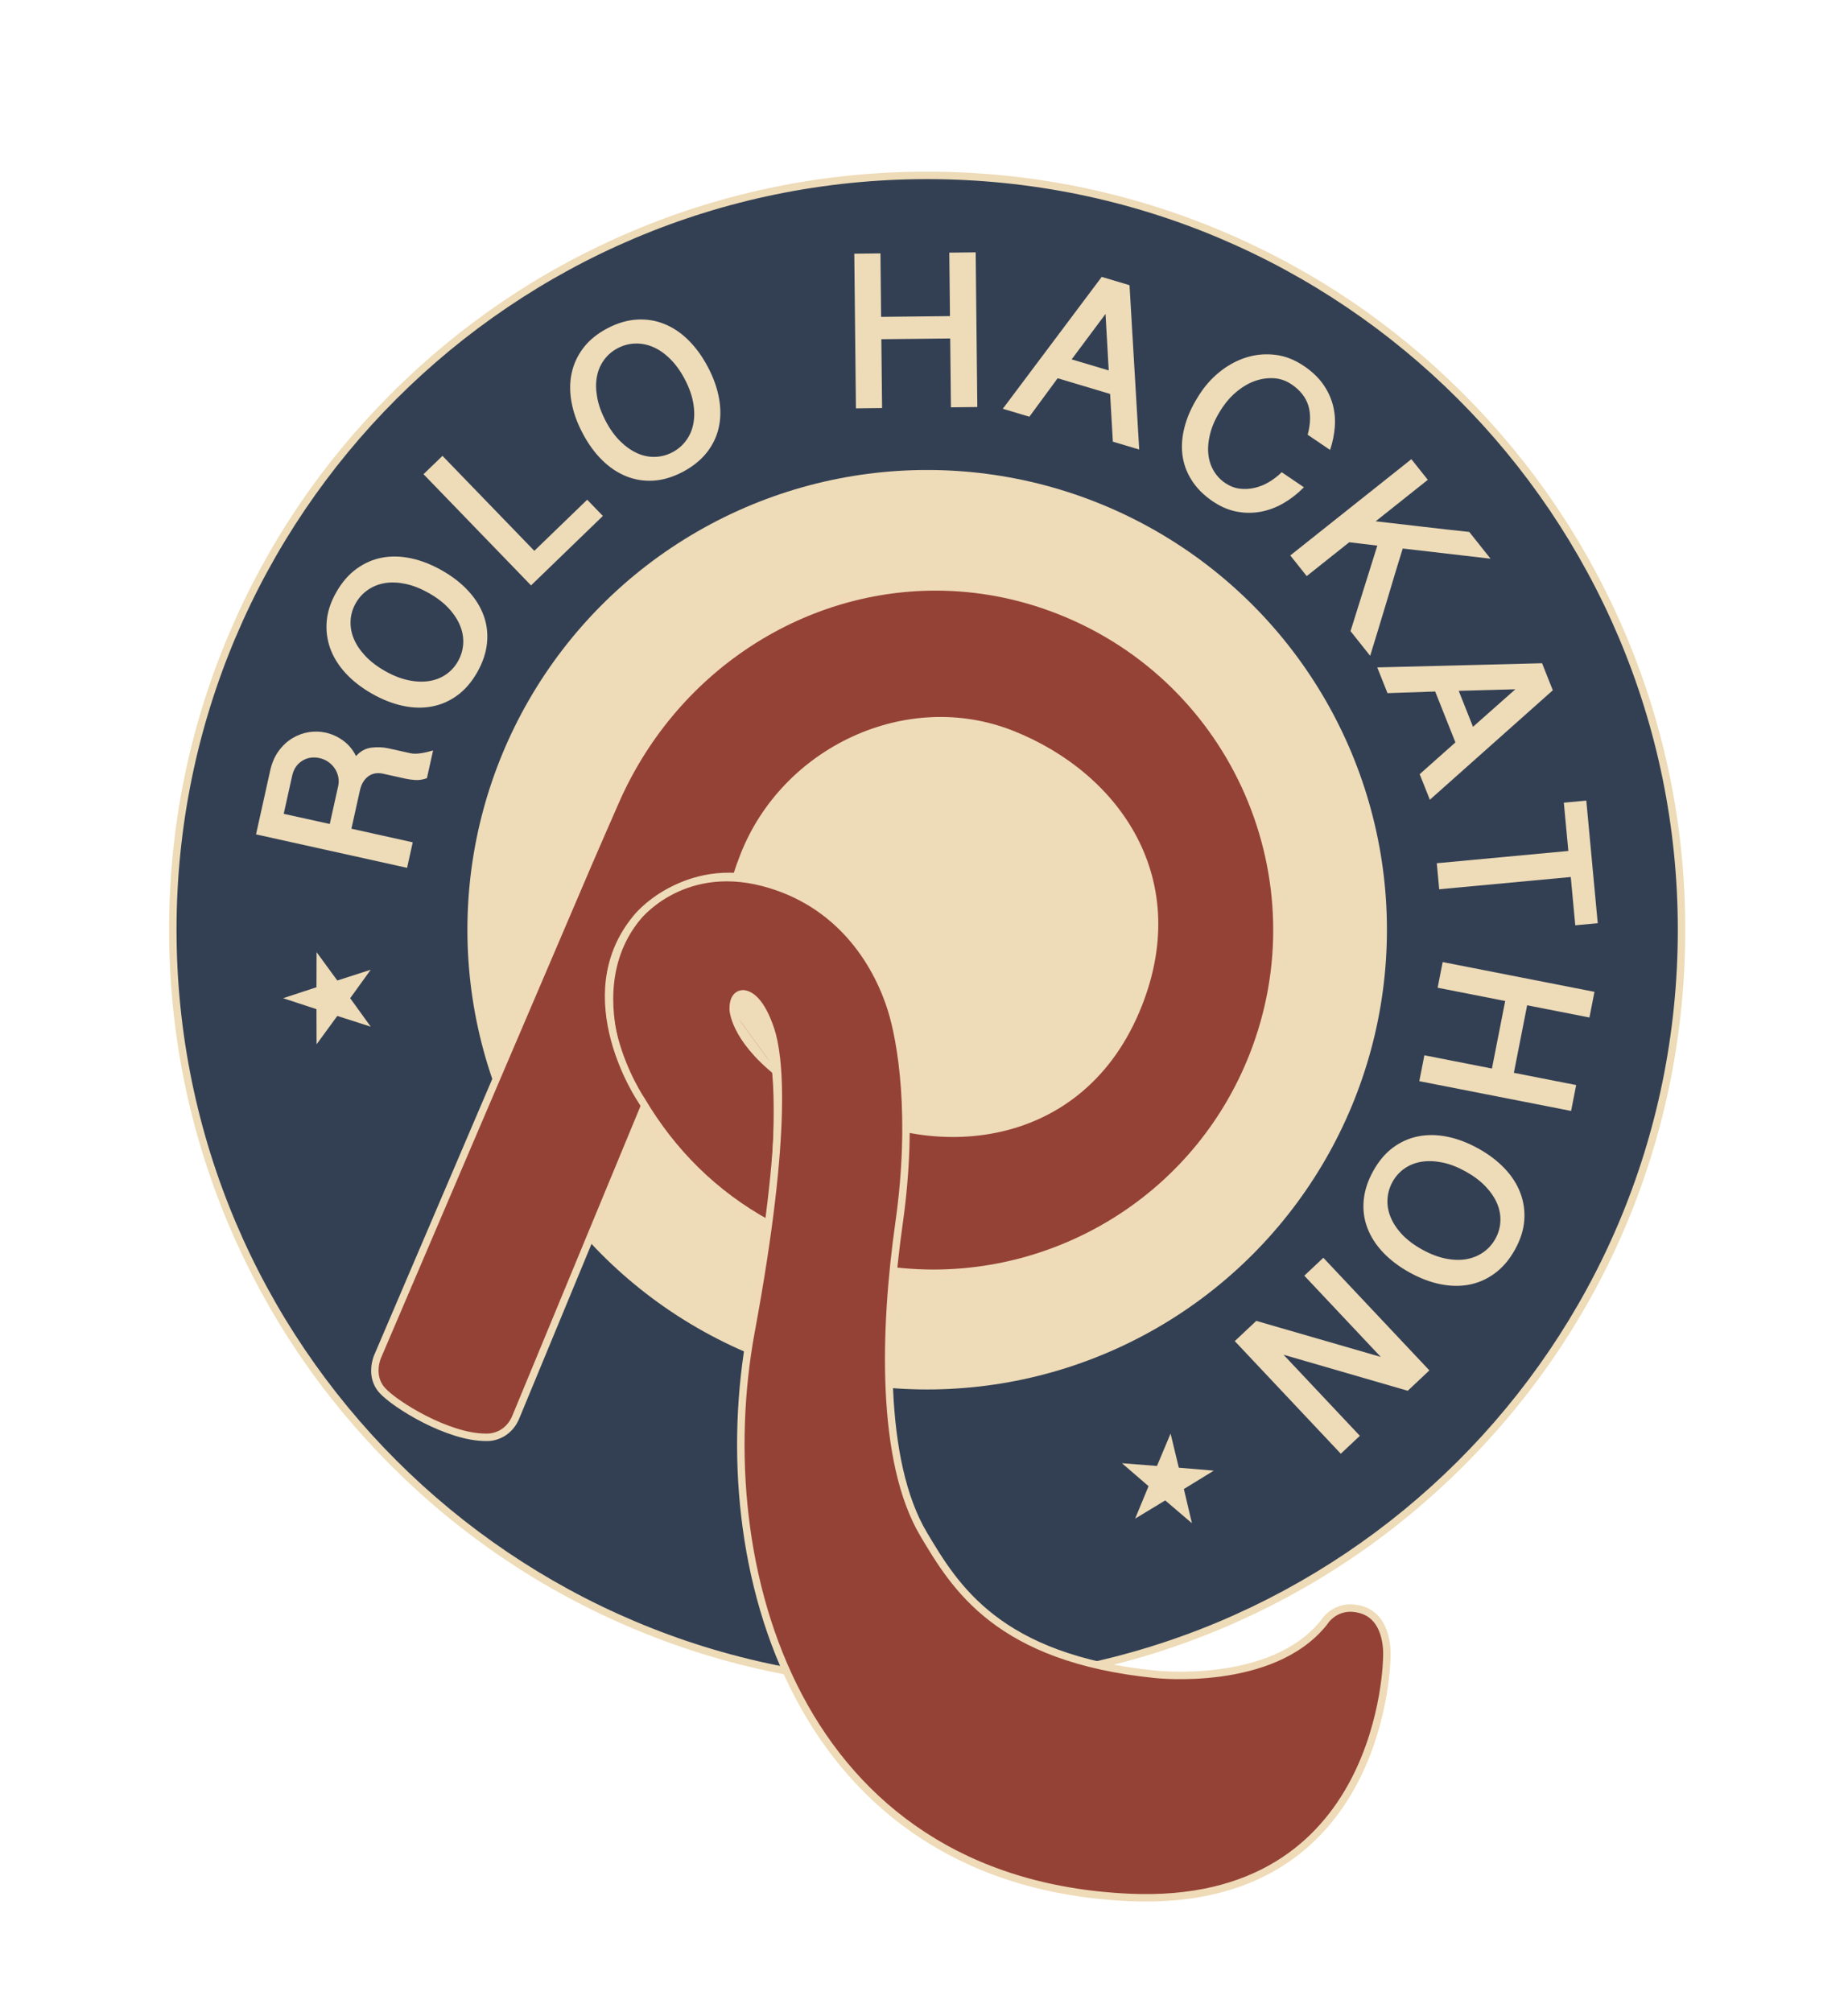 <?xml version="1.0" encoding="utf-8"?>

<!-- Generator: Adobe Illustrator 26.2.1, SVG Export Plug-In . SVG Version: 6.00 Build 0) -->

<svg version="1.1" id="Layer_1" xmlns="http://www.w3.org/2000/svg" xmlns:xlink="http://www.w3.org/1999/xlink" x="0px" y="0px"

viewBox="0 0 496 540" style="enable-background:new 0 0 496 540;" xml:space="preserve">

<style type="text/css">

.st0{fill:#334054;}

.st1{fill:#EEDBB7;}

.st2{fill:none;stroke:#231F20;stroke-width:2;stroke-miterlimit:10;}

.st3{fill:#954236;}

.st4{fill:#EFDBB7;}

.st5{fill:none;stroke:#EB008B;stroke-width:1.699;stroke-miterlimit:10;}

.st6{fill:#954236;stroke:#EFDBB7;stroke-width:2;stroke-miterlimit:10;}

</style>

<g>

<path class="st0" d="M248.85,452.01c-111.64,0-202.47-90.83-202.47-202.47S137.21,47.08,248.85,47.08s202.47,90.83,202.47,202.47

c0,54.3-21.1,105.24-59.41,143.42C353.7,431.04,302.9,452.01,248.85,452.01z"/>

<g>

<path class="st1" d="M248.85,48.08c111.27,0,201.47,90.2,201.47,201.47c0,111.95-90.48,201.47-201.47,201.47

c-111.27,0-201.47-90.2-201.47-201.47S137.58,48.08,248.85,48.08 M248.85,46.08c-27.47,0-54.11,5.38-79.2,15.99

c-24.23,10.25-45.99,24.92-64.67,43.6c-18.69,18.69-33.36,40.44-43.6,64.67c-10.61,25.09-15.99,51.73-15.99,79.2

c0,27.47,5.38,54.11,15.99,79.2c10.25,24.23,24.92,45.99,43.6,64.67c18.69,18.69,40.44,33.36,64.67,43.6

c25.09,10.61,51.73,15.99,79.2,15.99c27.42,0,54.03-5.35,79.08-15.89c24.24-10.2,46-24.82,64.69-43.44

c38.5-38.37,59.7-89.56,59.7-144.13c0-27.47-5.38-54.11-15.99-79.2c-10.25-24.23-24.92-45.99-43.6-64.67

c-18.69-18.69-40.44-33.36-64.67-43.6C302.96,51.46,276.31,46.08,248.85,46.08L248.85,46.08z"/>

</g>

</g>

<path class="st2" d="M95.26,276.94"/>

<g>

<g>

<path class="st1" d="M87.37,196.64c1.72,0.38,3.3,1.1,4.75,2.16s2.59,2.44,3.44,4.14c1.15-1.3,2.51-2.06,4.1-2.26

c1.58-0.2,3.13-0.14,4.66,0.2l5.86,1.3c0.74,0.16,1.64,0.17,2.7,0.01c1.06-0.15,2.18-0.41,3.36-0.76l-1.65,7.44

c-1.11,0.41-2.18,0.57-3.21,0.49c-1.03-0.08-1.87-0.2-2.54-0.35l-6.09-1.35c-0.59-0.13-1.19-0.16-1.82-0.1

c-0.63,0.07-1.23,0.27-1.79,0.62s-1.08,0.85-1.53,1.5c-0.45,0.66-0.8,1.51-1.03,2.57l-2.26,10.19l16.46,3.65l-1.52,6.85

l-40.54-8.98l3.78-17.05c0.47-2.11,1.23-3.88,2.29-5.33c1.06-1.45,2.28-2.59,3.68-3.43c1.39-0.84,2.87-1.38,4.42-1.63

C84.43,196.29,85.93,196.32,87.37,196.64z M88.51,221.17l2.26-10.19c0.18-0.82,0.19-1.64,0.02-2.45

c-0.17-0.81-0.47-1.56-0.92-2.23c-0.44-0.67-1.01-1.26-1.7-1.76s-1.48-0.85-2.38-1.05c-1.76-0.39-3.33-0.14-4.71,0.74

c-1.38,0.88-2.28,2.22-2.67,4.02l-2.26,10.19L88.51,221.17z"/>

<path class="st1" d="M118.65,153.13c2.78,1.58,5.12,3.4,7.01,5.45c1.9,2.05,3.28,4.25,4.14,6.61c0.87,2.36,1.17,4.83,0.91,7.43

c-0.26,2.59-1.14,5.21-2.64,7.85c-1.5,2.64-3.3,4.71-5.38,6.22c-2.08,1.51-4.36,2.49-6.83,2.95c-2.47,0.46-5.07,0.39-7.79-0.2

c-2.73-0.59-5.48-1.67-8.26-3.26c-2.78-1.58-5.12-3.4-7.01-5.45c-1.89-2.05-3.28-4.25-4.14-6.61c-0.86-2.36-1.19-4.82-0.97-7.39

c0.22-2.57,1.08-5.17,2.59-7.81c1.5-2.64,3.32-4.73,5.43-6.26c2.12-1.53,4.41-2.53,6.88-2.99c2.47-0.46,5.07-0.39,7.79,0.2

C113.11,150.46,115.87,151.55,118.65,153.13z M115.17,159.23c-2.16-1.23-4.24-2.06-6.25-2.49c-2.01-0.43-3.86-0.51-5.56-0.24

c-1.7,0.28-3.23,0.88-4.59,1.81c-1.36,0.93-2.45,2.12-3.28,3.58c-0.83,1.46-1.3,3-1.39,4.63s0.17,3.23,0.81,4.81

c0.64,1.58,1.66,3.13,3.05,4.64c1.4,1.51,3.17,2.88,5.33,4.11c2.16,1.23,4.23,2.05,6.22,2.48s3.84,0.51,5.55,0.26

s3.23-0.83,4.58-1.74c1.35-0.91,2.44-2.1,3.27-3.56c0.83-1.46,1.3-3.01,1.41-4.65c0.11-1.64-0.16-3.27-0.81-4.88

c-0.65-1.61-1.66-3.17-3.04-4.67C119.09,161.82,117.33,160.46,115.17,159.23z"/>

<path class="st1" d="M118.76,122.36l24.65,25.49l14.19-13.72l4.21,4.36l-19.28,18.64l-28.86-29.85L118.76,122.36z"/>

<path class="st1" d="M190.02,98.56c1.49,2.83,2.48,5.62,2.97,8.37s0.47,5.35-0.07,7.8c-0.54,2.45-1.62,4.7-3.23,6.75

c-1.62,2.04-3.77,3.77-6.46,5.19c-2.69,1.41-5.32,2.19-7.88,2.34c-2.56,0.15-5.01-0.25-7.34-1.2c-2.33-0.95-4.48-2.4-6.46-4.37

c-1.98-1.96-3.71-4.36-5.2-7.2c-1.49-2.83-2.48-5.62-2.97-8.37c-0.49-2.75-0.47-5.34,0.07-7.8s1.6-4.7,3.17-6.75

c1.57-2.04,3.7-3.77,6.39-5.19c2.69-1.41,5.34-2.2,7.95-2.35c2.61-0.15,5.08,0.25,7.4,1.2c2.33,0.95,4.48,2.4,6.46,4.37

C186.8,93.33,188.53,95.73,190.02,98.56z M183.81,101.82c-1.15-2.2-2.46-4.02-3.92-5.46c-1.46-1.45-2.98-2.51-4.56-3.2

c-1.58-0.68-3.19-1-4.84-0.95c-1.65,0.05-3.21,0.47-4.7,1.25s-2.71,1.83-3.67,3.15c-0.96,1.32-1.6,2.81-1.91,4.49

c-0.32,1.68-0.29,3.53,0.07,5.55c0.36,2.02,1.12,4.13,2.27,6.33c1.15,2.2,2.45,4.01,3.91,5.44c1.45,1.43,2.96,2.5,4.53,3.21

s3.17,1.05,4.8,1c1.63-0.04,3.18-0.45,4.67-1.23c1.49-0.78,2.72-1.83,3.69-3.16c0.98-1.32,1.63-2.84,1.95-4.55

c0.32-1.71,0.31-3.56-0.04-5.57C185.71,106.12,184.96,104.02,183.81,101.82z"/>

<path class="st1" d="M236.31,68.01l0.18,17.04l18.48-0.2l-0.18-17.04l7.08-0.08l0.44,41.52l-7.08,0.08l-0.2-18.48l-18.48,0.2

l0.2,18.48l-7.02,0.08l-0.44-41.52L236.31,68.01z"/>

<path class="st1" d="M303.16,76.55l2.6,44.11l-7.07-2.11l-0.74-12.81l-14.08-4.21l-7.59,10.32l-7.13-2.13l26.55-35.4L303.16,76.55

z M296.72,84.27l-9.09,12.19l9.95,2.97L296.72,84.27z"/>

<path class="st1" d="M328.18,109.26c-1.57,2.32-2.65,4.53-3.24,6.65c-0.59,2.11-0.8,4.05-0.64,5.8c0.16,1.75,0.65,3.3,1.45,4.65

c0.8,1.34,1.82,2.43,3.04,3.26c1.26,0.85,2.56,1.37,3.92,1.54c1.36,0.17,2.71,0.1,4.06-0.22c1.35-0.32,2.64-0.84,3.87-1.58

c1.23-0.74,2.35-1.61,3.37-2.61l5.96,4.04c-1.69,1.71-3.51,3.13-5.47,4.27s-4,1.9-6.13,2.3c-2.13,0.39-4.28,0.38-6.46-0.04

c-2.18-0.42-4.33-1.34-6.45-2.78c-2.38-1.62-4.27-3.51-5.64-5.68c-1.38-2.17-2.21-4.51-2.49-7.02c-0.28-2.51-0.01-5.17,0.81-7.97

c0.82-2.81,2.22-5.68,4.22-8.63c1.53-2.25,3.36-4.19,5.51-5.83c2.15-1.63,4.45-2.82,6.9-3.55c2.45-0.73,4.98-0.93,7.59-0.61

c2.61,0.32,5.16,1.32,7.64,3.01c2.12,1.44,3.8,3.02,5.04,4.76c1.24,1.73,2.12,3.57,2.65,5.5c0.53,1.93,0.72,3.93,0.57,6

c-0.15,2.07-0.57,4.16-1.27,6.25l-6.01-4.08c0.8-3.03,0.85-5.66,0.16-7.87c-0.7-2.21-2.19-4.1-4.47-5.64

c-1.46-0.99-3.02-1.54-4.68-1.65c-1.66-0.11-3.33,0.11-4.99,0.67c-1.67,0.56-3.26,1.46-4.8,2.69

C330.66,106.11,329.32,107.57,328.18,109.26z"/>

<path class="st1" d="M383.22,128.79l-13.99,11.13c4.16,0.47,8.37,0.96,12.62,1.46c4.25,0.5,8.42,0.97,12.5,1.4l5.71,7.18

l-23.56-2.73c-0.71,2.25-1.44,4.6-2.17,7.05c-0.73,2.45-1.47,4.91-2.21,7.39c-0.74,2.48-1.48,4.93-2.23,7.37

c-0.75,2.43-1.46,4.76-2.14,6.99l-5.27-6.62l7.19-22.96l-7.54-0.9l-11.41,9.08l-4.41-5.54l32.5-25.84L383.22,128.79z"/>

<path class="st1" d="M416.77,185.28l-33,29.38l-2.73-6.86l9.59-8.53l-5.43-13.66l-12.8,0.44l-2.75-6.91l44.24-1.12L416.77,185.28z

M406.72,185.01l-15.2,0.42l3.83,9.65L406.72,185.01z"/>

<path class="st1" d="M428.83,247.8l-6.03,0.56l-1.21-12.96l-35.31,3.29l-0.65-6.99l35.31-3.29l-1.21-12.96l6.03-0.56L428.83,247.8

z"/>

<path class="st1" d="M426.6,273.11l-16.72-3.28l-3.56,18.13l16.72,3.28l-1.36,6.95l-40.74-7.99l1.36-6.95l18.13,3.56l3.56-18.13

l-18.13-3.56l1.35-6.89l40.74,7.99L426.6,273.11z"/>

<path class="st1" d="M378.31,341.54c-2.8-1.55-5.16-3.34-7.08-5.36c-1.92-2.02-3.33-4.21-4.22-6.56c-0.9-2.35-1.23-4.82-1-7.41

c0.23-2.6,1.08-5.22,2.55-7.88c1.47-2.66,3.24-4.76,5.3-6.29s4.32-2.54,6.79-3.03c2.46-0.49,5.06-0.46,7.8,0.1

c2.73,0.55,5.5,1.6,8.3,3.15c2.8,1.55,5.16,3.34,7.08,5.36s3.33,4.21,4.22,6.56c0.89,2.35,1.25,4.81,1.06,7.38

c-0.19,2.57-1.02,5.18-2.49,7.84c-1.47,2.66-3.26,4.77-5.36,6.33c-2.1,1.56-4.38,2.58-6.84,3.07c-2.46,0.49-5.06,0.45-7.8-0.1

C383.88,344.15,381.11,343.09,378.31,341.54z M381.71,335.4c2.17,1.2,4.26,2,6.28,2.41c2.02,0.41,3.87,0.46,5.57,0.17

c1.7-0.3,3.22-0.92,4.56-1.86c1.35-0.95,2.43-2.15,3.24-3.62s1.26-3.02,1.34-4.64c0.08-1.63-0.21-3.23-0.87-4.8

c-0.66-1.58-1.7-3.11-3.11-4.6c-1.41-1.49-3.21-2.84-5.38-4.04c-2.17-1.2-4.25-2-6.25-2.4c-2-0.4-3.85-0.46-5.55-0.19

c-1.7,0.27-3.22,0.87-4.56,1.8c-1.34,0.93-2.41,2.13-3.23,3.6c-0.81,1.47-1.26,3.03-1.35,4.67c-0.09,1.64,0.2,3.27,0.87,4.87

c0.67,1.6,1.7,3.15,3.1,4.63C377.76,332.86,379.54,334.2,381.71,335.4z"/>

<path class="st1" d="M377.83,373.3l-33.33-9.67l20.48,21.76l-5.11,4.81l-28.46-30.23l5.77-5.43l33.41,9.67l-20.52-21.8l5.11-4.81

l28.46,30.23L377.83,373.3z"/>

</g>

</g>

<circle class="st1" cx="248.85" cy="249.55" r="123.4"/>

<g>

<g>

<g>

<path class="st3" d="M130.4,385.79c-10.3,0-24.39-8.78-27.84-12.64c-3.42-3.84-1.31-8.81-1.22-9.01l56.69-132.62

c0.09-0.23,2.02-4.67,5.33-12.23c0.83-1.91,1.45-3.33,1.54-3.53c15.21-35.37,49.05-58.23,86.21-58.23

c11.35,0,22.56,2.15,33.29,6.39c47.25,18.65,70.52,72.27,51.87,119.52c-6.92,17.54-18.83,32.32-34.45,42.75

c-15.26,10.19-32.99,15.58-51.27,15.58c-11.57,0-22.94-2.17-33.8-6.46c-18.58-7.33-33.88-20.1-44.37-36.97l-33.84,81.75

c-2.13,5.63-7.3,5.7-7.52,5.7C130.85,385.79,130.62,385.79,130.4,385.79z"/>

<g>

<path class="st4" d="M251.12,158.53c10.92,0,22.05,2.02,32.92,6.32c46.81,18.48,69.78,71.41,51.3,118.22

c-14.14,35.83-48.47,57.69-84.79,57.69c-11.13,0-22.45-2.05-33.43-6.39c-19.56-7.72-34.95-21.46-44.9-38.25l-34.59,83.58

c-1.9,5.02-6.4,5.08-6.6,5.08c0,0-0.01,0-0.01,0c-0.21,0.01-0.42,0.01-0.64,0.01c-9.82,0-23.79-8.6-27.09-12.3

c-3.04-3.4-1.05-7.95-1.05-7.95l56.7-132.63c0.16-0.43,6.57-15.08,6.87-15.76C181.09,180.66,215,158.53,251.12,158.53

M251.12,156.53c-37.56,0-71.77,23.09-87.13,58.83c-0.09,0.2-0.73,1.67-1.59,3.64c-3.73,8.53-5.05,11.57-5.28,12.13

l-56.7,132.62c-0.1,0.22-2.45,5.76,1.39,10.07c3.54,3.96,18,12.97,28.58,12.97c0.24,0,0.47,0,0.7-0.01

c2.31-0.04,6.51-1.41,8.4-6.34l33.09-79.95c10.56,16.25,25.63,28.57,43.81,35.74c10.97,4.33,22.47,6.53,34.17,6.53

c18.48,0,36.4-5.45,51.82-15.75c15.79-10.54,27.83-25.49,34.83-43.21c9.13-23.14,8.71-48.45-1.19-71.27

c-9.9-22.82-28.1-40.41-51.24-49.55C273.92,158.71,262.6,156.53,251.12,156.53L251.12,156.53z"/>

</g>

</g>

<path class="st1" d="M208.71,287.83C210.93,288.86,208.71,287.83,208.71,287.83l12.25,7.23c26.69,16.9,68.53,14.88,84.79-23.32

c15.14-35.57-5.29-64.33-33.89-75.62c-28.6-11.29-61.78,4.44-73.07,33.04c-6,15.19-6.7,28.2-2.14,39.52c0,0,0.15,2.51,0.21,2.88

c0.06,0.36,0,0,0,0"/>

</g>

<path class="st5" d="M193.37,271.1"/>

<g>

<path class="st6" d="M206.25,328.52c-14.7-8.03-25.92-19.41-34.05-33.13c0,0-18.95-27.74-1.41-48.95c0,0,11.85-15.33,33.98-9.59

c20.31,5.27,30.44,21.17,34.49,34.13c2.61,8.35,6.13,28.46,2.04,57.33c-3.99,28.17-5.13,63.85,6.66,83.6

c8.34,13.97,19.82,33.28,62.15,37.5c0,0,31.34,3.57,45.25-13.93c0,0,3.15-5.41,10.01-3.42c7.67,2.22,6.85,12.72,6.85,12.72

s-0.42,67.67-69.21,64.51c-89.33-4.1-113.1-88.91-101.41-152.01c10.15-54.76,7.44-74.23,5.27-80.83

c-2.26-6.85-4.98-9.43-7.26-9.69c0,0-2.9-0.4-2.82,4.13c0,0,0.08,7.46,11.91,16.93"/>

</g>

<path class="st1" d="M205.07,333.97c1.88-12.68,3.85-39.11,1.55-50.57c-0.34-1.7-0.05-6.81-0.45-8.17c0,0,6.71,9.26-0.84,59.61

L205.07,333.97z"/>

<path class="st1" d="M232.72,254.95c-5.86-8.11-14.58-16.15-27.1-19.4c-22.58-5.86-34.68,9.79-34.68,9.79

c-17.9,21.64,1.19,51,1.19,51c8.3,14,15.06,25.17,30.06,33.36l-0.36,0.45c-14.7-8.03-20.03-17.66-28.16-31.38

c0,0-19.24-30.91-1.7-52.12c0,0,12.42-15.49,33.98-9.59c10.9,2.98,21.25,11.24,26.93,18.12L232.72,254.95z"/>

<path class="st1" d="M196.86,271.55c0,0,0.68,4.98,5.93,10.73c0,0,4.31,4.43,5.91,5.54"/>

</g>

<polygon class="st1" points="75.99,267.93 84.94,264.99 84.97,255.57 90.53,263.18 99.5,260.29 93.99,267.93 99.5,275.57

90.53,272.69 84.97,280.3 84.94,270.87 "/>

<polygon class="st1" points="301.14,392.75 310.53,393.48 314.18,384.79 316.39,393.95 325.78,394.74 317.75,399.67 319.91,408.85

312.74,402.73 304.67,407.62 308.27,398.91 "/>

</svg>